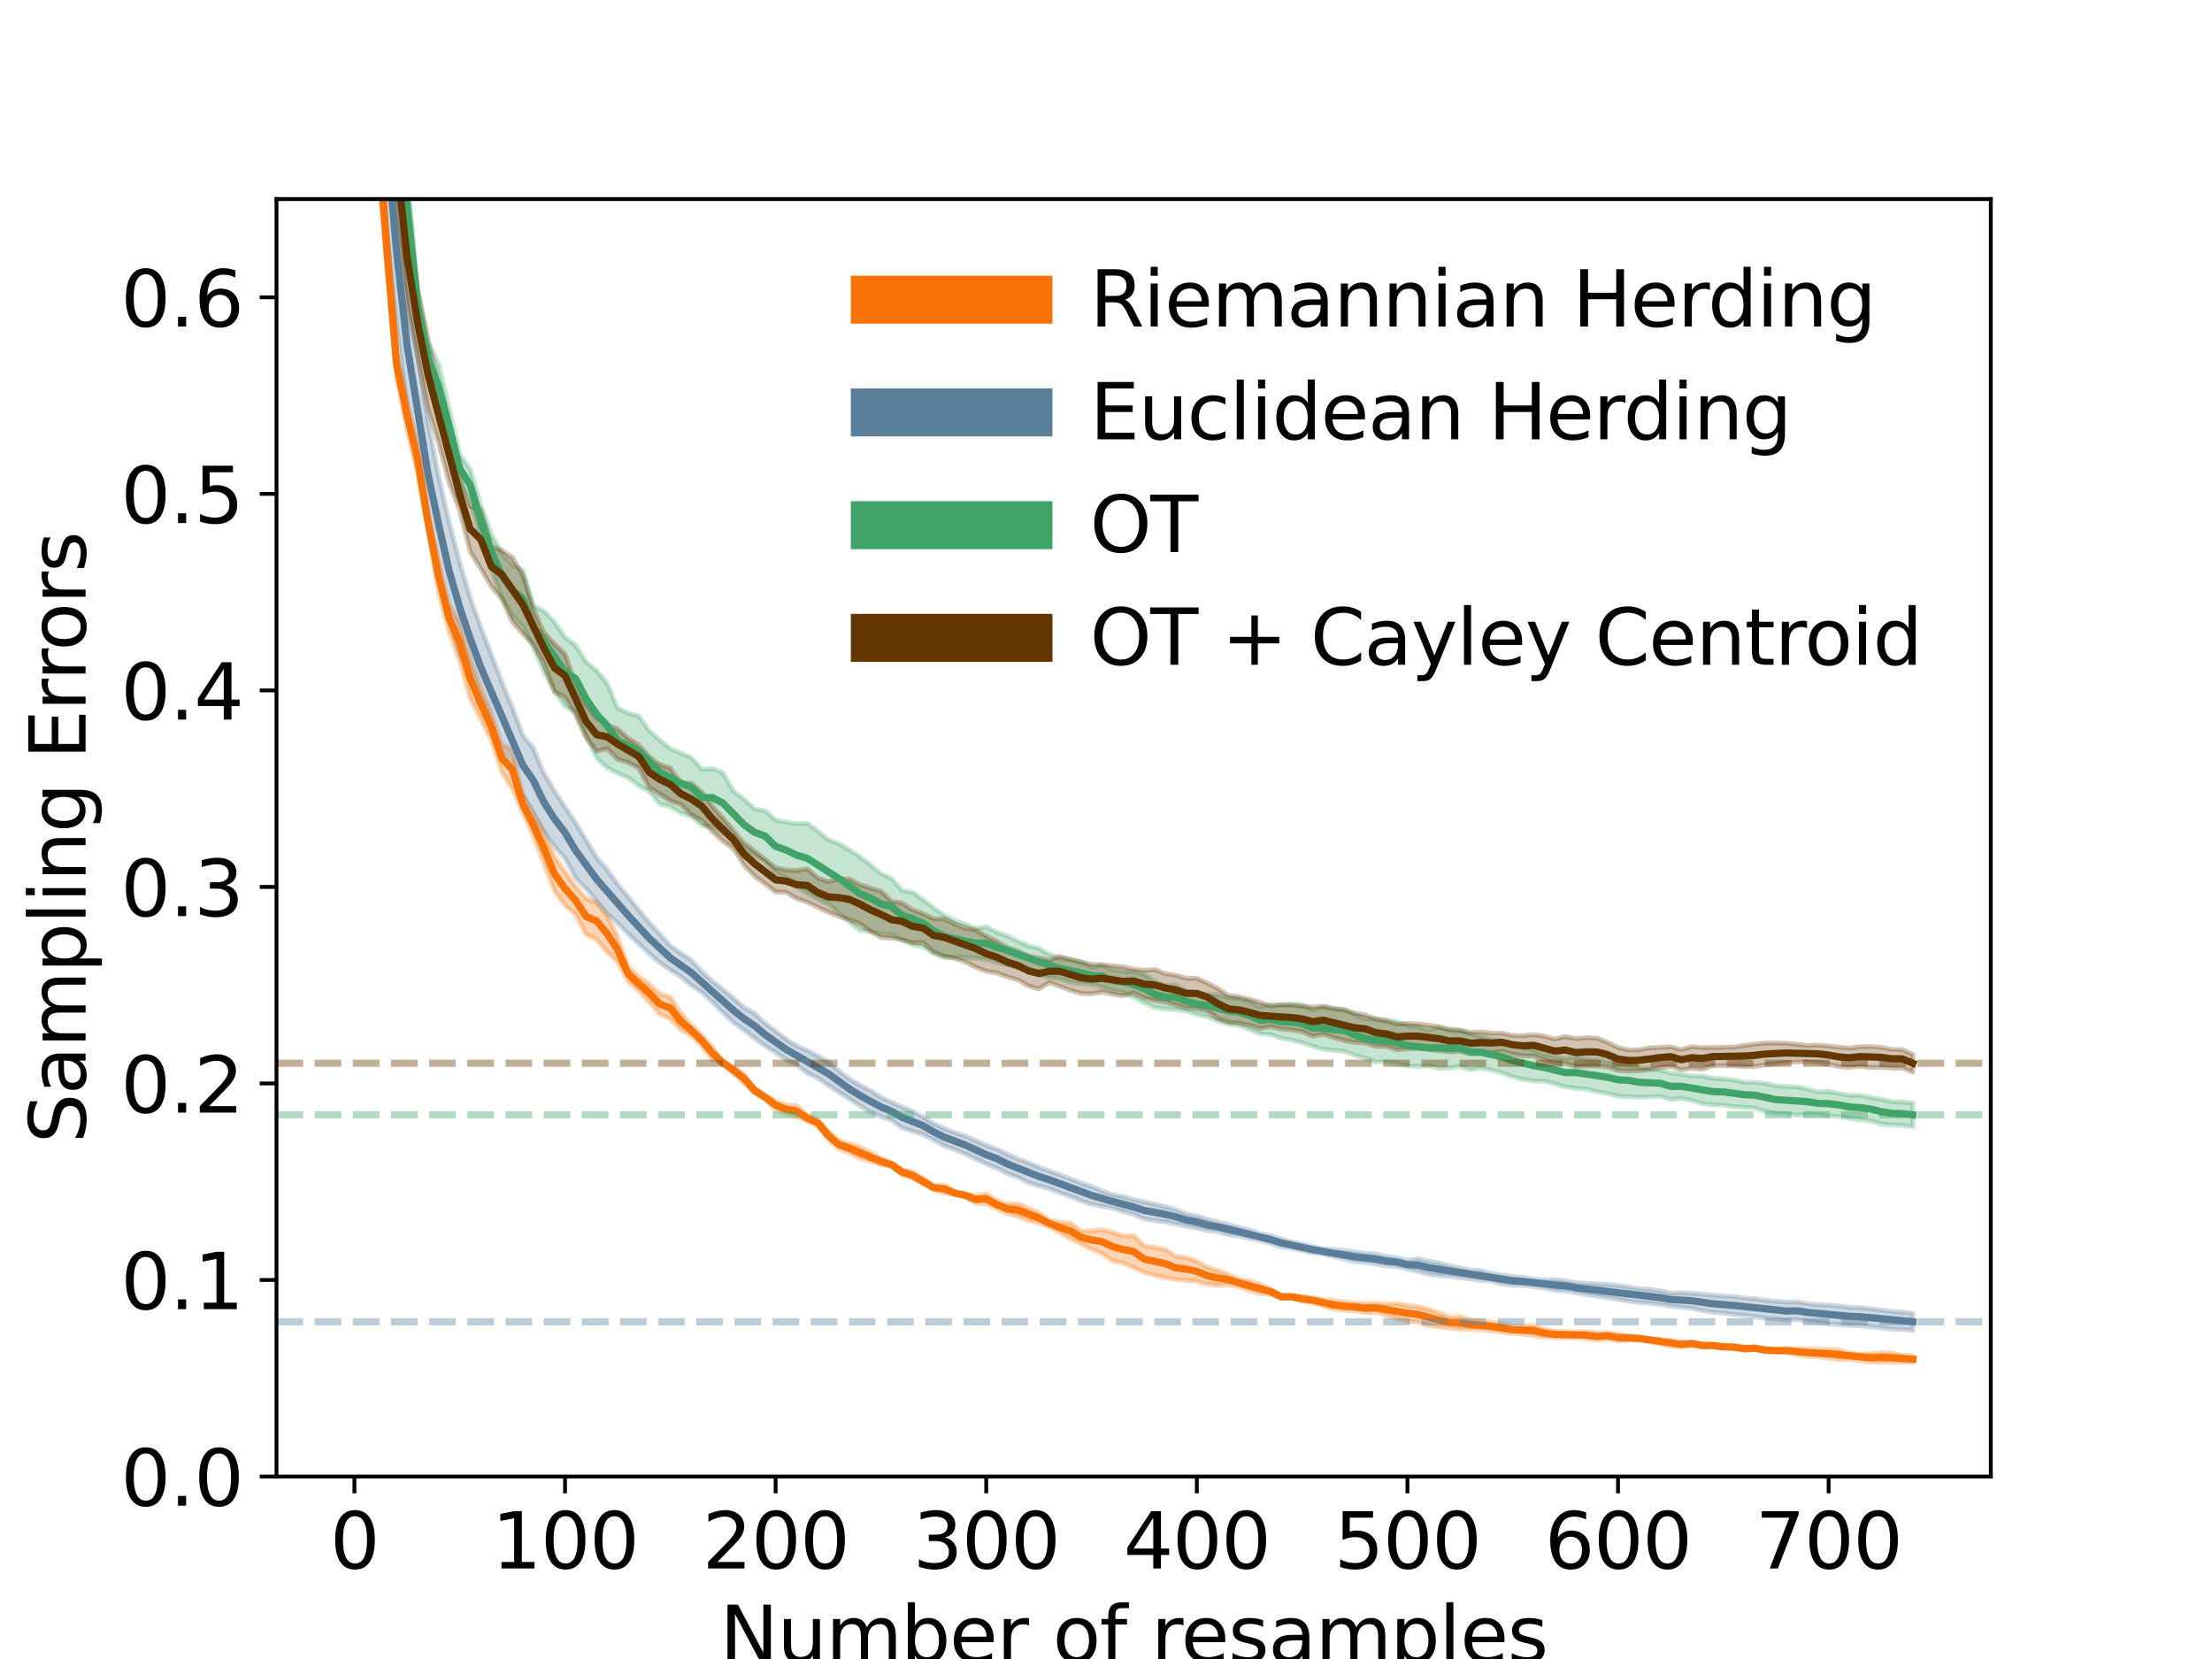 <?xml version="1.0" encoding="utf-8" standalone="no"?>
<!DOCTYPE svg PUBLIC "-//W3C//DTD SVG 1.1//EN"
  "http://www.w3.org/Graphics/SVG/1.1/DTD/svg11.dtd">
<svg height="345.6pt" version="1.1" viewBox="0 0 460.8 345.6" width="460.8pt" xmlns="http://www.w3.org/2000/svg" xmlns:xlink="http://www.w3.org/1999/xlink">
 <defs>
  <style type="text/css">*{stroke-linecap:butt;stroke-linejoin:round;}</style>
 </defs>
 <g id="figure_1">
  <g id="patch_1">
   <path d="M 0 345.6 
L 460.8 345.6 
L 460.8 0 
L 0 0 
z
" style="fill:#ffffff;"/>
  </g>
  <g id="axes_1">
   <g id="patch_2">
    <path d="M 57.6 307.584 
L 414.72 307.584 
L 414.72 41.472 
L 57.6 41.472 
z
" style="fill:#ffffff;"/>
   </g>
   <g id="PolyCollection_1">
    <path clip-path="url(#pd34a14af8c)" d="M 73.833 -133.682 
L 73.833 -116.132 
L 76.026 -34.185 
L 78.22 27.127 
L 80.414 54.076 
L 82.607 78.597 
L 84.801 89.456 
L 86.994 98.774 
L 89.188 110.597 
L 91.382 123.432 
L 93.575 131.698 
L 95.769 137.767 
L 97.962 145.574 
L 100.156 149.735 
L 102.35 154.232 
L 104.543 160.906 
L 106.737 164.354 
L 108.931 169.365 
L 111.124 174.219 
L 113.318 179.901 
L 115.511 185.641 
L 117.705 188.642 
L 119.899 190.476 
L 122.092 194.688 
L 124.286 195.729 
L 126.479 198.331 
L 128.673 200.483 
L 130.867 204.461 
L 133.06 206.495 
L 135.254 208.755 
L 137.447 211.287 
L 139.641 212.272 
L 141.835 214.52 
L 144.028 215.82 
L 146.222 217.933 
L 148.416 220.684 
L 150.609 221.625 
L 152.803 223.676 
L 154.996 225.608 
L 157.19 227.724 
L 159.384 228.944 
L 161.577 231.104 
L 163.771 232.03 
L 165.964 232.637 
L 168.158 233.569 
L 170.352 234.545 
L 172.545 237.425 
L 174.739 239.271 
L 176.932 240.209 
L 179.126 241.348 
L 181.32 241.945 
L 183.513 242.672 
L 185.707 242.925 
L 187.901 244.748 
L 190.094 245.464 
L 192.288 246.69 
L 194.481 247.807 
L 196.675 248.541 
L 198.869 248.797 
L 201.062 249.343 
L 203.256 250.694 
L 205.449 250.756 
L 207.643 251.846 
L 209.837 252.811 
L 212.03 253.397 
L 214.224 254.209 
L 216.417 254.763 
L 218.611 255.541 
L 220.805 256.825 
L 222.998 258.071 
L 225.192 259.107 
L 227.386 260.228 
L 229.579 261.152 
L 231.773 262.701 
L 233.966 263.122 
L 236.16 264.018 
L 238.354 265.079 
L 240.547 265.664 
L 242.741 266.184 
L 244.934 266.523 
L 247.128 266.742 
L 249.322 266.935 
L 251.515 267.528 
L 253.709 267.775 
L 255.903 267.628 
L 258.096 268.074 
L 260.29 268.891 
L 262.483 269.498 
L 264.677 269.561 
L 266.871 270.405 
L 269.064 270.463 
L 271.258 271.074 
L 273.451 271.375 
L 275.645 272.028 
L 277.839 272.759 
L 280.032 272.961 
L 282.226 273.061 
L 284.419 273.427 
L 286.613 273.393 
L 288.807 273.971 
L 291 274.691 
L 293.194 275.224 
L 295.388 275.438 
L 297.581 276.114 
L 299.775 276.435 
L 301.968 276.628 
L 304.162 276.897 
L 306.356 276.92 
L 308.549 276.988 
L 310.743 277.225 
L 312.936 277.499 
L 315.13 277.794 
L 317.324 277.944 
L 319.517 278.227 
L 321.711 278.598 
L 323.904 278.612 
L 326.098 278.708 
L 328.292 278.654 
L 330.485 278.887 
L 332.679 279.157 
L 334.873 278.979 
L 337.066 279.336 
L 339.26 279.18 
L 341.453 279.111 
L 343.647 279.484 
L 345.841 279.982 
L 348.034 280.42 
L 350.228 280.592 
L 352.421 280.26 
L 354.615 280.592 
L 356.809 280.553 
L 359.002 280.792 
L 361.196 280.918 
L 363.389 281.319 
L 365.583 281.155 
L 367.777 281.511 
L 369.97 281.581 
L 372.164 281.746 
L 374.358 282.244 
L 376.551 282.558 
L 378.745 282.66 
L 380.938 282.916 
L 383.132 283.261 
L 385.326 283.189 
L 387.519 283.484 
L 389.713 283.722 
L 391.906 283.805 
L 394.1 283.843 
L 396.294 283.751 
L 398.487 283.858 
L 398.487 282.439 
L 398.487 282.439 
L 396.294 282.327 
L 394.1 281.834 
L 391.906 281.76 
L 389.713 281.966 
L 387.519 282.107 
L 385.326 281.891 
L 383.132 281.196 
L 380.938 281.082 
L 378.745 281.083 
L 376.551 280.985 
L 374.358 280.942 
L 372.164 280.95 
L 369.97 281.15 
L 367.777 281.002 
L 365.583 280.551 
L 363.389 280.593 
L 361.196 280.344 
L 359.002 280.338 
L 356.809 280.063 
L 354.615 279.963 
L 352.421 279.541 
L 350.228 279.561 
L 348.034 279.2 
L 345.841 279.054 
L 343.647 278.792 
L 341.453 278.526 
L 339.26 278.176 
L 337.066 277.954 
L 334.873 277.575 
L 332.679 277.684 
L 330.485 277.378 
L 328.292 277.491 
L 326.098 277.34 
L 323.904 277.323 
L 321.711 276.862 
L 319.517 276.128 
L 317.324 276.222 
L 315.13 276.216 
L 312.936 275.747 
L 310.743 275.387 
L 308.549 275.192 
L 306.356 274.983 
L 304.162 274.292 
L 301.968 274.347 
L 299.775 273.516 
L 297.581 272.747 
L 295.388 272.203 
L 293.194 271.93 
L 291 271.554 
L 288.807 271.651 
L 286.613 271.47 
L 284.419 271.563 
L 282.226 271.412 
L 280.032 271.241 
L 277.839 270.94 
L 275.645 270.705 
L 273.451 270.342 
L 271.258 270.039 
L 269.064 269.817 
L 266.871 269.894 
L 264.677 268.547 
L 262.483 267.532 
L 260.29 266.871 
L 258.096 266.492 
L 255.903 265.512 
L 253.709 264.688 
L 251.515 263.975 
L 249.322 262.766 
L 247.128 262.011 
L 244.934 261.711 
L 242.741 260.28 
L 240.547 259.844 
L 238.354 259.53 
L 236.16 257.426 
L 233.966 257.463 
L 231.773 256.722 
L 229.579 256.171 
L 227.386 256.428 
L 225.192 256.413 
L 222.998 254.767 
L 220.805 254.628 
L 218.611 254.195 
L 216.417 252.675 
L 214.224 251.685 
L 212.03 250.74 
L 209.837 250.821 
L 207.643 250.076 
L 205.449 248.683 
L 203.256 249.024 
L 201.062 248.689 
L 198.869 248.243 
L 196.675 246.798 
L 194.481 246.977 
L 192.288 245.422 
L 190.094 244.198 
L 187.901 243.608 
L 185.707 242.298 
L 183.513 241.251 
L 181.32 240 
L 179.126 238.891 
L 176.932 238.202 
L 174.739 237.604 
L 172.545 235.627 
L 170.352 233.266 
L 168.158 232.286 
L 165.964 230.317 
L 163.771 230.186 
L 161.577 229.326 
L 159.384 228.196 
L 157.19 226.656 
L 154.996 223.745 
L 152.803 222.181 
L 150.609 221.206 
L 148.416 218.11 
L 146.222 215.656 
L 144.028 213.489 
L 141.835 211.053 
L 139.641 207.717 
L 137.447 207.084 
L 135.254 204.994 
L 133.06 203.408 
L 130.867 201.379 
L 128.673 195.261 
L 126.479 190.703 
L 124.286 187.979 
L 122.092 187.168 
L 119.899 184.643 
L 117.705 181.615 
L 115.511 178.454 
L 113.318 173.559 
L 111.124 169.534 
L 108.931 165.679 
L 106.737 156.253 
L 104.543 155.079 
L 102.35 148.437 
L 100.156 143.318 
L 97.962 137.175 
L 95.769 129.741 
L 93.575 125.97 
L 91.382 116.969 
L 89.188 107.086 
L 86.994 92.551 
L 84.801 83.56 
L 82.607 73.021 
L 80.414 45.194 
L 78.22 16.301 
L 76.026 -56.662 
L 73.833 -133.682 
z
" style="fill:#f97306;fill-opacity:0.3;stroke:#f97306;stroke-opacity:0.3;"/>
   </g>
   <g id="PolyCollection_2">
    <path clip-path="url(#pd34a14af8c)" d="M 73.833 -254.922 
L 73.833 -152.855 
L 76.026 -42.691 
L 78.22 14.194 
L 80.414 46.15 
L 82.607 67.822 
L 84.801 84.542 
L 86.994 97.345 
L 89.188 109.804 
L 91.382 119.269 
L 93.575 129.131 
L 95.769 135.883 
L 97.962 141.607 
L 100.156 147.323 
L 102.35 152.016 
L 104.543 157.032 
L 106.737 161.135 
L 108.931 165.68 
L 111.124 169.331 
L 113.318 173.185 
L 115.511 176.334 
L 117.705 178.755 
L 119.899 182.888 
L 122.092 185.127 
L 124.286 187.672 
L 126.479 190.268 
L 128.673 192.348 
L 130.867 194.543 
L 133.06 196.609 
L 135.254 198.678 
L 137.447 200.565 
L 139.641 202.087 
L 141.835 203.459 
L 144.028 205.305 
L 146.222 206.707 
L 148.416 208.801 
L 150.609 210.935 
L 152.803 213.005 
L 154.996 214.562 
L 157.19 216.294 
L 159.384 217.904 
L 161.577 219.259 
L 163.771 220.764 
L 165.964 221.825 
L 168.158 223.54 
L 170.352 224.587 
L 172.545 226.099 
L 174.739 227.501 
L 176.932 228.907 
L 179.126 230.326 
L 181.32 231.687 
L 183.513 232.58 
L 185.707 233.364 
L 187.901 234.951 
L 190.094 235.664 
L 192.288 236.301 
L 194.481 237.507 
L 196.675 238.696 
L 198.869 239.454 
L 201.062 240.393 
L 203.256 241.436 
L 205.449 242.497 
L 207.643 243.328 
L 209.837 244.501 
L 212.03 245.25 
L 214.224 246.379 
L 216.417 247.026 
L 218.611 247.634 
L 220.805 248.475 
L 222.998 249.238 
L 225.192 250.14 
L 227.386 250.892 
L 229.579 251.302 
L 231.773 251.667 
L 233.966 252.363 
L 236.16 252.995 
L 238.354 253.923 
L 240.547 254.282 
L 242.741 254.537 
L 244.934 254.999 
L 247.128 255.439 
L 249.322 255.82 
L 251.515 256.364 
L 253.709 256.575 
L 255.903 257.225 
L 258.096 257.493 
L 260.29 258.024 
L 262.483 258.396 
L 264.677 259.057 
L 266.871 259.727 
L 269.064 260.05 
L 271.258 260.518 
L 273.451 260.977 
L 275.645 261.221 
L 277.839 261.8 
L 280.032 262.3 
L 282.226 262.855 
L 284.419 262.96 
L 286.613 263.338 
L 288.807 263.692 
L 291 263.832 
L 293.194 264.377 
L 295.388 264.854 
L 297.581 265.462 
L 299.775 265.712 
L 301.968 265.868 
L 304.162 266.159 
L 306.356 266.432 
L 308.549 266.73 
L 310.743 266.877 
L 312.936 267.504 
L 315.13 267.741 
L 317.324 267.809 
L 319.517 268.03 
L 321.711 268.354 
L 323.904 268.815 
L 326.098 268.911 
L 328.292 269.318 
L 330.485 269.695 
L 332.679 269.998 
L 334.873 270.348 
L 337.066 270.662 
L 339.26 271.053 
L 341.453 271.346 
L 343.647 271.471 
L 345.841 271.735 
L 348.034 272.065 
L 350.228 272.344 
L 352.421 272.542 
L 354.615 272.998 
L 356.809 273.392 
L 359.002 273.517 
L 361.196 273.814 
L 363.389 274.007 
L 365.583 274.295 
L 367.777 274.614 
L 369.97 274.777 
L 372.164 274.976 
L 374.358 274.909 
L 376.551 275.228 
L 378.745 275.449 
L 380.938 275.824 
L 383.132 275.912 
L 385.326 276.103 
L 387.519 276.149 
L 389.713 276.366 
L 391.906 276.656 
L 394.1 276.88 
L 396.294 276.951 
L 398.487 277.169 
L 398.487 273.531 
L 398.487 273.531 
L 396.294 273.337 
L 394.1 273.192 
L 391.906 272.915 
L 389.713 272.635 
L 387.519 272.42 
L 385.326 272.351 
L 383.132 272.039 
L 380.938 271.884 
L 378.745 271.796 
L 376.551 271.58 
L 374.358 271.207 
L 372.164 271.26 
L 369.97 271.066 
L 367.777 270.863 
L 365.583 270.576 
L 363.389 270.395 
L 361.196 270.082 
L 359.002 269.963 
L 356.809 269.805 
L 354.615 269.636 
L 352.421 269.408 
L 350.228 269.324 
L 348.034 269.344 
L 345.841 268.9 
L 343.647 268.599 
L 341.453 268.466 
L 339.26 268.09 
L 337.066 267.791 
L 334.873 267.561 
L 332.679 267.463 
L 330.485 267.344 
L 328.292 267.204 
L 326.098 266.788 
L 323.904 266.577 
L 321.711 266.603 
L 319.517 266.421 
L 317.324 266.121 
L 315.13 265.911 
L 312.936 265.59 
L 310.743 265.298 
L 308.549 264.688 
L 306.356 264.575 
L 304.162 264.093 
L 301.968 263.676 
L 299.775 263.116 
L 297.581 262.677 
L 295.388 262.24 
L 293.194 262.538 
L 291 262.001 
L 288.807 261.728 
L 286.613 261.229 
L 284.419 261.085 
L 282.226 260.781 
L 280.032 260.484 
L 277.839 260.304 
L 275.645 260.17 
L 273.451 259.685 
L 271.258 259.145 
L 269.064 258.727 
L 266.871 258.078 
L 264.677 257.379 
L 262.483 256.991 
L 260.29 256.218 
L 258.096 255.714 
L 255.903 255.057 
L 253.709 254.588 
L 251.515 253.992 
L 249.322 253.31 
L 247.128 252.883 
L 244.934 251.98 
L 242.741 251.407 
L 240.547 250.817 
L 238.354 250.375 
L 236.16 249.897 
L 233.966 249.278 
L 231.773 248.892 
L 229.579 248.079 
L 227.386 247.157 
L 225.192 246.414 
L 222.998 245.601 
L 220.805 244.697 
L 218.611 243.918 
L 216.417 243.142 
L 214.224 242.232 
L 212.03 241.411 
L 209.837 240.432 
L 207.643 239.391 
L 205.449 238.602 
L 203.256 237.639 
L 201.062 236.643 
L 198.869 235.92 
L 196.675 235.075 
L 194.481 234.068 
L 192.288 232.691 
L 190.094 231.521 
L 187.901 230.578 
L 185.707 229.601 
L 183.513 228.62 
L 181.32 227.151 
L 179.126 226.074 
L 176.932 224.76 
L 174.739 223.101 
L 172.545 221.229 
L 170.352 219.991 
L 168.158 218.831 
L 165.964 217.874 
L 163.771 216.475 
L 161.577 214.793 
L 159.384 213.152 
L 157.19 211.088 
L 154.996 209.901 
L 152.803 207.953 
L 150.609 206.137 
L 148.416 204.388 
L 146.222 202.417 
L 144.028 199.976 
L 141.835 198.613 
L 139.641 197.019 
L 137.447 194.589 
L 135.254 192.229 
L 133.06 189.584 
L 130.867 186.863 
L 128.673 184.217 
L 126.479 181.175 
L 124.286 178.638 
L 122.092 175.014 
L 119.899 171.396 
L 117.705 168.132 
L 115.511 164.812 
L 113.318 161.139 
L 111.124 155.885 
L 108.931 153.2 
L 106.737 147.445 
L 104.543 142.062 
L 102.35 136.365 
L 100.156 130.684 
L 97.962 124.487 
L 95.769 117.189 
L 93.575 108.835 
L 91.382 99.287 
L 89.188 88.037 
L 86.994 73.925 
L 84.801 59.353 
L 82.607 37.007 
L 80.414 8.299 
L 78.22 -35.785 
L 76.026 -103.205 
L 73.833 -254.922 
z
" style="fill:#5a7d9a;fill-opacity:0.3;stroke:#5a7d9a;stroke-opacity:0.3;"/>
   </g>
   <g id="PolyCollection_3">
    <path clip-path="url(#pd34a14af8c)" d="M 73.833 -156.701 
L 73.833 -135.883 
L 76.026 -54.669 
L 78.22 -15.855 
L 80.414 13.752 
L 82.607 35.016 
L 84.801 49.631 
L 86.994 66.861 
L 89.188 78.397 
L 91.382 85.347 
L 93.575 92.626 
L 95.769 100.551 
L 97.962 104.405 
L 100.156 111.677 
L 102.35 118.566 
L 104.543 124.581 
L 106.737 128.264 
L 108.931 130.624 
L 111.124 134.899 
L 113.318 139.95 
L 115.511 143.955 
L 117.705 147.196 
L 119.899 148.267 
L 122.092 153.267 
L 124.286 157.883 
L 126.479 159.924 
L 128.673 161.09 
L 130.867 162.019 
L 133.06 163.657 
L 135.254 164.853 
L 137.447 167.513 
L 139.641 168.007 
L 141.835 169.378 
L 144.028 170.059 
L 146.222 172.01 
L 148.416 172.221 
L 150.609 173.587 
L 152.803 174.433 
L 154.996 177.09 
L 157.19 178.236 
L 159.384 179.453 
L 161.577 181.796 
L 163.771 182.9 
L 165.964 184.764 
L 168.158 186.058 
L 170.352 187.333 
L 172.545 188.293 
L 174.739 190.186 
L 176.932 192.008 
L 179.126 193.852 
L 181.32 194 
L 183.513 194.556 
L 185.707 194.734 
L 187.901 195.814 
L 190.094 196.85 
L 192.288 197.219 
L 194.481 198.609 
L 196.675 199.47 
L 198.869 199.385 
L 201.062 199.459 
L 203.256 199.6 
L 205.449 199.85 
L 207.643 200.526 
L 209.837 200.966 
L 212.03 201.626 
L 214.224 202.183 
L 216.417 203.114 
L 218.611 203.605 
L 220.805 203.937 
L 222.998 204.56 
L 225.192 204.837 
L 227.386 205.009 
L 229.579 205.594 
L 231.773 206.413 
L 233.966 206.705 
L 236.16 207.757 
L 238.354 208.868 
L 240.547 209.872 
L 242.741 210.159 
L 244.934 210.282 
L 247.128 210.671 
L 249.322 211.339 
L 251.515 211.815 
L 253.709 212.728 
L 255.903 213.32 
L 258.096 213.638 
L 260.29 214.465 
L 262.483 215.337 
L 264.677 215.518 
L 266.871 216.288 
L 269.064 216.677 
L 271.258 217.181 
L 273.451 217.943 
L 275.645 218.55 
L 277.839 218.781 
L 280.032 219.008 
L 282.226 219.792 
L 284.419 220.443 
L 286.613 221.239 
L 288.807 221.147 
L 291 221.536 
L 293.194 222.033 
L 295.388 222.152 
L 297.581 222.019 
L 299.775 222.551 
L 301.968 222.472 
L 304.162 222.178 
L 306.356 222.883 
L 308.549 222.499 
L 310.743 222.921 
L 312.936 223.5 
L 315.13 224.283 
L 317.324 224.857 
L 319.517 225.213 
L 321.711 225.234 
L 323.904 225.768 
L 326.098 226.407 
L 328.292 226.742 
L 330.485 226.879 
L 332.679 227.419 
L 334.873 227.772 
L 337.066 228.375 
L 339.26 228.439 
L 341.453 228.563 
L 343.647 228.477 
L 345.841 228.391 
L 348.034 229.044 
L 350.228 228.794 
L 352.421 229.21 
L 354.615 229.889 
L 356.809 230.138 
L 359.002 230.189 
L 361.196 230.54 
L 363.389 230.658 
L 365.583 230.84 
L 367.777 231.573 
L 369.97 231.927 
L 372.164 232.024 
L 374.358 232.314 
L 376.551 232.129 
L 378.745 232.245 
L 380.938 232.462 
L 383.132 232.573 
L 385.326 233.009 
L 387.519 233.267 
L 389.713 233.463 
L 391.906 234.176 
L 394.1 234.337 
L 396.294 234.44 
L 398.487 234.668 
L 398.487 229.803 
L 398.487 229.803 
L 396.294 229.558 
L 394.1 229.513 
L 391.906 228.998 
L 389.713 228.609 
L 387.519 228.21 
L 385.326 228.192 
L 383.132 227.8 
L 380.938 227.364 
L 378.745 227.484 
L 376.551 226.867 
L 374.358 226.453 
L 372.164 226.327 
L 369.97 226.207 
L 367.777 225.688 
L 365.583 225.47 
L 363.389 225.44 
L 361.196 224.997 
L 359.002 224.741 
L 356.809 224.654 
L 354.615 224.146 
L 352.421 224.186 
L 350.228 223.795 
L 348.034 223.562 
L 345.841 222.925 
L 343.647 222.676 
L 341.453 222.377 
L 339.26 221.678 
L 337.066 221.494 
L 334.873 221.08 
L 332.679 220.728 
L 330.485 220.529 
L 328.292 220.133 
L 326.098 220.507 
L 323.904 220.105 
L 321.711 219.529 
L 319.517 218.824 
L 317.324 218.09 
L 315.13 217.589 
L 312.936 216.849 
L 310.743 216.582 
L 308.549 215.95 
L 306.356 215.388 
L 304.162 214.567 
L 301.968 214.376 
L 299.775 214.03 
L 297.581 214.563 
L 295.388 213.903 
L 293.194 213.632 
L 291 212.808 
L 288.807 212.443 
L 286.613 212.166 
L 284.419 212.268 
L 282.226 211.342 
L 280.032 210.252 
L 277.839 210.24 
L 275.645 209.848 
L 273.451 210.397 
L 271.258 209.294 
L 269.064 209.15 
L 266.871 209.435 
L 264.677 209.204 
L 262.483 209.733 
L 260.29 208.597 
L 258.096 208.028 
L 255.903 207.839 
L 253.709 207.253 
L 251.515 207.127 
L 249.322 206.982 
L 247.128 206.51 
L 244.934 205.179 
L 242.741 205.289 
L 240.547 204.414 
L 238.354 202.973 
L 236.16 202.414 
L 233.966 202.4 
L 231.773 202.055 
L 229.579 201.089 
L 227.386 201.514 
L 225.192 200.414 
L 222.998 199.934 
L 220.805 199.673 
L 218.611 198.789 
L 216.417 197.577 
L 214.224 197.016 
L 212.03 196.042 
L 209.837 194.974 
L 207.643 194.191 
L 205.449 193.1 
L 203.256 193.483 
L 201.062 192.482 
L 198.869 191.761 
L 196.675 190.657 
L 194.481 189.132 
L 192.288 187.418 
L 190.094 185.875 
L 187.901 185.493 
L 185.707 182.989 
L 183.513 181.989 
L 181.32 180.195 
L 179.126 178.47 
L 176.932 177.045 
L 174.739 175.769 
L 172.545 174.905 
L 170.352 173.135 
L 168.158 171.505 
L 165.964 171.564 
L 163.771 171.262 
L 161.577 170.837 
L 159.384 168.885 
L 157.19 168.526 
L 154.996 166.503 
L 152.803 164.834 
L 150.609 161.044 
L 148.416 160.133 
L 146.222 160.268 
L 144.028 157.826 
L 141.835 156.904 
L 139.641 155.95 
L 137.447 154.212 
L 135.254 152.243 
L 133.06 149.162 
L 130.867 148.583 
L 128.673 147.51 
L 126.479 142.404 
L 124.286 139.683 
L 122.092 137.904 
L 119.899 134.44 
L 117.705 132.777 
L 115.511 129.626 
L 113.318 127.286 
L 111.124 126.221 
L 108.931 118.839 
L 106.737 117.662 
L 104.543 115.264 
L 102.35 111.206 
L 100.156 105.271 
L 97.962 97.762 
L 95.769 94.673 
L 93.575 85.105 
L 91.382 75.871 
L 89.188 71.068 
L 86.994 60.493 
L 84.801 34.969 
L 82.607 19.785 
L 80.414 1.581 
L 78.22 -26.743 
L 76.026 -83.348 
L 73.833 -156.701 
z
" style="fill:#40a368;fill-opacity:0.3;stroke:#40a368;stroke-opacity:0.3;"/>
   </g>
   <g id="PolyCollection_4">
    <path clip-path="url(#pd34a14af8c)" d="M 73.833 -168.284 
L 73.833 -141.046 
L 76.026 -45.407 
L 78.22 -8.27 
L 80.414 23.434 
L 82.607 45.444 
L 84.801 63.682 
L 86.994 74.252 
L 89.188 85.207 
L 91.382 92.327 
L 93.575 100.556 
L 95.769 106.319 
L 97.962 114.947 
L 100.156 118.492 
L 102.35 122.161 
L 104.543 124.72 
L 106.737 129.567 
L 108.931 132.018 
L 111.124 134.253 
L 113.318 138.289 
L 115.511 144.109 
L 117.705 145.272 
L 119.899 148.891 
L 122.092 153.656 
L 124.286 156.507 
L 126.479 155.946 
L 128.673 158.187 
L 130.867 158.825 
L 133.06 159.985 
L 135.254 164.075 
L 137.447 165.437 
L 139.641 166.826 
L 141.835 167.583 
L 144.028 169.706 
L 146.222 170.964 
L 148.416 173.238 
L 150.609 175.214 
L 152.803 176.82 
L 154.996 180.211 
L 157.19 182.515 
L 159.384 184.131 
L 161.577 185.814 
L 163.771 185.871 
L 165.964 187.222 
L 168.158 187.906 
L 170.352 188.972 
L 172.545 190.013 
L 174.739 190.891 
L 176.932 191.611 
L 179.126 192.408 
L 181.32 194.028 
L 183.513 195.295 
L 185.707 195.424 
L 187.901 195.741 
L 190.094 196.403 
L 192.288 196.348 
L 194.481 198.332 
L 196.675 199.159 
L 198.869 199.655 
L 201.062 200.354 
L 203.256 201.482 
L 205.449 202.317 
L 207.643 202.67 
L 209.837 203.503 
L 212.03 204.107 
L 214.224 205.35 
L 216.417 206.014 
L 218.611 204.671 
L 220.805 205.465 
L 222.998 206.314 
L 225.192 206.948 
L 227.386 207.021 
L 229.579 206.638 
L 231.773 207.122 
L 233.966 207.455 
L 236.16 206.814 
L 238.354 207.888 
L 240.547 208.412 
L 242.741 208.752 
L 244.934 209.329 
L 247.128 210.023 
L 249.322 210.119 
L 251.515 210.631 
L 253.709 212.188 
L 255.903 212.954 
L 258.096 213.1 
L 260.29 213.598 
L 262.483 214.243 
L 264.677 213.862 
L 266.871 214.399 
L 269.064 214.523 
L 271.258 214.915 
L 273.451 215.863 
L 275.645 215.463 
L 277.839 216.142 
L 280.032 216.769 
L 282.226 217.139 
L 284.419 217.252 
L 286.613 217.963 
L 288.807 218.018 
L 291 218.676 
L 293.194 218.523 
L 295.388 218.372 
L 297.581 218.622 
L 299.775 218.863 
L 301.968 219.137 
L 304.162 218.986 
L 306.356 219.562 
L 308.549 219.383 
L 310.743 219.306 
L 312.936 219.005 
L 315.13 219.575 
L 317.324 219.961 
L 319.517 219.97 
L 321.711 220.775 
L 323.904 221.419 
L 326.098 221.538 
L 328.292 222.148 
L 330.485 222.052 
L 332.679 222.042 
L 334.873 222.234 
L 337.066 223.004 
L 339.26 223.106 
L 341.453 223.065 
L 343.647 222.834 
L 345.841 222.403 
L 348.034 222.166 
L 350.228 222.869 
L 352.421 222.57 
L 354.615 222.776 
L 356.809 222.013 
L 359.002 221.988 
L 361.196 222.047 
L 363.389 222.199 
L 365.583 222.158 
L 367.777 221.838 
L 369.97 221.591 
L 372.164 221.369 
L 374.358 221.209 
L 376.551 221.232 
L 378.745 221.339 
L 380.938 221.678 
L 383.132 222.214 
L 385.326 222.336 
L 387.519 222.12 
L 389.713 222.391 
L 391.906 222.333 
L 394.1 222.515 
L 396.294 222.487 
L 398.487 223.347 
L 398.487 219.637 
L 398.487 219.637 
L 396.294 218.668 
L 394.1 218.608 
L 391.906 218.18 
L 389.713 218.022 
L 387.519 218.073 
L 385.326 218.343 
L 383.132 218.157 
L 380.938 217.896 
L 378.745 217.724 
L 376.551 217.811 
L 374.358 217.567 
L 372.164 217.347 
L 369.97 217.286 
L 367.777 217.308 
L 365.583 217.528 
L 363.389 217.782 
L 361.196 218.131 
L 359.002 218.176 
L 356.809 218.2 
L 354.615 218.231 
L 352.421 218.068 
L 350.228 218.649 
L 348.034 218.069 
L 345.841 218.209 
L 343.647 218.286 
L 341.453 218.701 
L 339.26 218.728 
L 337.066 218.243 
L 334.873 217.137 
L 332.679 216.277 
L 330.485 216.175 
L 328.292 216.387 
L 326.098 215.939 
L 323.904 216.488 
L 321.711 215.874 
L 319.517 215.561 
L 317.324 215.77 
L 315.13 215.713 
L 312.936 215.25 
L 310.743 215.235 
L 308.549 214.97 
L 306.356 215.089 
L 304.162 214.69 
L 301.968 214.588 
L 299.775 213.908 
L 297.581 213.566 
L 295.388 213.319 
L 293.194 213.182 
L 291 213.345 
L 288.807 212.732 
L 286.613 212.324 
L 284.419 211.415 
L 282.226 211.076 
L 280.032 210.403 
L 277.839 210.032 
L 275.645 209.573 
L 273.451 209.809 
L 271.258 209.616 
L 269.064 209.397 
L 266.871 209.279 
L 264.677 209.609 
L 262.483 208.8 
L 260.29 208.181 
L 258.096 207.664 
L 255.903 207.365 
L 253.709 205.958 
L 251.515 204.793 
L 249.322 203.804 
L 247.128 203.826 
L 244.934 203.163 
L 242.741 202.853 
L 240.547 201.961 
L 238.354 202.142 
L 236.16 201.906 
L 233.966 201.416 
L 231.773 201.217 
L 229.579 200.955 
L 227.386 200.9 
L 225.192 200.41 
L 222.998 199.82 
L 220.805 199.225 
L 218.611 199.994 
L 216.417 199.563 
L 214.224 199.142 
L 212.03 198.133 
L 209.837 197.391 
L 207.643 196.114 
L 205.449 195.021 
L 203.256 193.736 
L 201.062 193.383 
L 198.869 192.524 
L 196.675 191.385 
L 194.481 191.405 
L 192.288 190.326 
L 190.094 189.551 
L 187.901 188.12 
L 185.707 187.739 
L 183.513 185.68 
L 181.32 185.005 
L 179.126 184.279 
L 176.932 183.112 
L 174.739 183.092 
L 172.545 183.682 
L 170.352 182.883 
L 168.158 181.01 
L 165.964 181.367 
L 163.771 181.223 
L 161.577 180.756 
L 159.384 179.024 
L 157.19 177.313 
L 154.996 175.645 
L 152.803 173.04 
L 150.609 170.439 
L 148.416 167.978 
L 146.222 164.934 
L 144.028 163.216 
L 141.835 163.137 
L 139.641 159.994 
L 137.447 159.292 
L 135.254 157.698 
L 133.06 155.18 
L 130.867 153.816 
L 128.673 151.844 
L 126.479 151.072 
L 124.286 149.57 
L 122.092 146.948 
L 119.899 142.402 
L 117.705 136.237 
L 115.511 134.163 
L 113.318 131.771 
L 111.124 126.856 
L 108.931 119.891 
L 106.737 116.113 
L 104.543 114.655 
L 102.35 113.844 
L 100.156 106.263 
L 97.962 105.47 
L 95.769 99.736 
L 93.575 88.903 
L 91.382 80.404 
L 89.188 71.138 
L 86.994 60.195 
L 84.801 43.424 
L 82.607 21.244 
L 80.414 6.237 
L 78.22 -23.737 
L 76.026 -70.194 
L 73.833 -168.284 
z
" style="fill:#653700;fill-opacity:0.3;stroke:#653700;stroke-opacity:0.3;"/>
   </g>
   <g id="matplotlib.axis_1">
    <g id="xtick_1">
     <g id="line2d_1">
      <defs>
       <path d="M 0 0 
L 0 3.5 
" id="mcdbb3e8bc4" style="stroke:#000000;stroke-width:0.8;"/>
      </defs>
      <g>
       <use style="stroke:#000000;stroke-width:0.8;" x="73.833" xlink:href="#mcdbb3e8bc4" y="307.584"/>
      </g>
     </g>
     <g id="text_1">
      <!-- 0 -->
      <g transform="translate(68.743 326.741)scale(0.16 -0.16)">
       <defs>
        <path d="M 2034 4250 
Q 1547 4250 1301 3770 
Q 1056 3291 1056 2328 
Q 1056 1369 1301 889 
Q 1547 409 2034 409 
Q 2525 409 2770 889 
Q 3016 1369 3016 2328 
Q 3016 3291 2770 3770 
Q 2525 4250 2034 4250 
z
M 2034 4750 
Q 2819 4750 3233 4129 
Q 3647 3509 3647 2328 
Q 3647 1150 3233 529 
Q 2819 -91 2034 -91 
Q 1250 -91 836 529 
Q 422 1150 422 2328 
Q 422 3509 836 4129 
Q 1250 4750 2034 4750 
z
" id="DejaVuSans-30" transform="scale(0.016)"/>
       </defs>
       <use xlink:href="#DejaVuSans-30"/>
      </g>
     </g>
    </g>
    <g id="xtick_2">
     <g id="line2d_2">
      <g>
       <use style="stroke:#000000;stroke-width:0.8;" x="117.705" xlink:href="#mcdbb3e8bc4" y="307.584"/>
      </g>
     </g>
     <g id="text_2">
      <!-- 100 -->
      <g transform="translate(102.435 326.741)scale(0.16 -0.16)">
       <defs>
        <path d="M 794 531 
L 1825 531 
L 1825 4091 
L 703 3866 
L 703 4441 
L 1819 4666 
L 2450 4666 
L 2450 531 
L 3481 531 
L 3481 0 
L 794 0 
L 794 531 
z
" id="DejaVuSans-31" transform="scale(0.016)"/>
       </defs>
       <use xlink:href="#DejaVuSans-31"/>
       <use x="63.623" xlink:href="#DejaVuSans-30"/>
       <use x="127.246" xlink:href="#DejaVuSans-30"/>
      </g>
     </g>
    </g>
    <g id="xtick_3">
     <g id="line2d_3">
      <g>
       <use style="stroke:#000000;stroke-width:0.8;" x="161.577" xlink:href="#mcdbb3e8bc4" y="307.584"/>
      </g>
     </g>
     <g id="text_3">
      <!-- 200 -->
      <g transform="translate(146.307 326.741)scale(0.16 -0.16)">
       <defs>
        <path d="M 1228 531 
L 3431 531 
L 3431 0 
L 469 0 
L 469 531 
Q 828 903 1448 1529 
Q 2069 2156 2228 2338 
Q 2531 2678 2651 2914 
Q 2772 3150 2772 3378 
Q 2772 3750 2511 3984 
Q 2250 4219 1831 4219 
Q 1534 4219 1204 4116 
Q 875 4013 500 3803 
L 500 4441 
Q 881 4594 1212 4672 
Q 1544 4750 1819 4750 
Q 2544 4750 2975 4387 
Q 3406 4025 3406 3419 
Q 3406 3131 3298 2873 
Q 3191 2616 2906 2266 
Q 2828 2175 2409 1742 
Q 1991 1309 1228 531 
z
" id="DejaVuSans-32" transform="scale(0.016)"/>
       </defs>
       <use xlink:href="#DejaVuSans-32"/>
       <use x="63.623" xlink:href="#DejaVuSans-30"/>
       <use x="127.246" xlink:href="#DejaVuSans-30"/>
      </g>
     </g>
    </g>
    <g id="xtick_4">
     <g id="line2d_4">
      <g>
       <use style="stroke:#000000;stroke-width:0.8;" x="205.449" xlink:href="#mcdbb3e8bc4" y="307.584"/>
      </g>
     </g>
     <g id="text_4">
      <!-- 300 -->
      <g transform="translate(190.179 326.741)scale(0.16 -0.16)">
       <defs>
        <path d="M 2597 2516 
Q 3050 2419 3304 2112 
Q 3559 1806 3559 1356 
Q 3559 666 3084 287 
Q 2609 -91 1734 -91 
Q 1441 -91 1130 -33 
Q 819 25 488 141 
L 488 750 
Q 750 597 1062 519 
Q 1375 441 1716 441 
Q 2309 441 2620 675 
Q 2931 909 2931 1356 
Q 2931 1769 2642 2001 
Q 2353 2234 1838 2234 
L 1294 2234 
L 1294 2753 
L 1863 2753 
Q 2328 2753 2575 2939 
Q 2822 3125 2822 3475 
Q 2822 3834 2567 4026 
Q 2313 4219 1838 4219 
Q 1578 4219 1281 4162 
Q 984 4106 628 3988 
L 628 4550 
Q 988 4650 1302 4700 
Q 1616 4750 1894 4750 
Q 2613 4750 3031 4423 
Q 3450 4097 3450 3541 
Q 3450 3153 3228 2886 
Q 3006 2619 2597 2516 
z
" id="DejaVuSans-33" transform="scale(0.016)"/>
       </defs>
       <use xlink:href="#DejaVuSans-33"/>
       <use x="63.623" xlink:href="#DejaVuSans-30"/>
       <use x="127.246" xlink:href="#DejaVuSans-30"/>
      </g>
     </g>
    </g>
    <g id="xtick_5">
     <g id="line2d_5">
      <g>
       <use style="stroke:#000000;stroke-width:0.8;" x="249.322" xlink:href="#mcdbb3e8bc4" y="307.584"/>
      </g>
     </g>
     <g id="text_5">
      <!-- 400 -->
      <g transform="translate(234.052 326.741)scale(0.16 -0.16)">
       <defs>
        <path d="M 2419 4116 
L 825 1625 
L 2419 1625 
L 2419 4116 
z
M 2253 4666 
L 3047 4666 
L 3047 1625 
L 3713 1625 
L 3713 1100 
L 3047 1100 
L 3047 0 
L 2419 0 
L 2419 1100 
L 313 1100 
L 313 1709 
L 2253 4666 
z
" id="DejaVuSans-34" transform="scale(0.016)"/>
       </defs>
       <use xlink:href="#DejaVuSans-34"/>
       <use x="63.623" xlink:href="#DejaVuSans-30"/>
       <use x="127.246" xlink:href="#DejaVuSans-30"/>
      </g>
     </g>
    </g>
    <g id="xtick_6">
     <g id="line2d_6">
      <g>
       <use style="stroke:#000000;stroke-width:0.8;" x="293.194" xlink:href="#mcdbb3e8bc4" y="307.584"/>
      </g>
     </g>
     <g id="text_6">
      <!-- 500 -->
      <g transform="translate(277.924 326.741)scale(0.16 -0.16)">
       <defs>
        <path d="M 691 4666 
L 3169 4666 
L 3169 4134 
L 1269 4134 
L 1269 2991 
Q 1406 3038 1543 3061 
Q 1681 3084 1819 3084 
Q 2600 3084 3056 2656 
Q 3513 2228 3513 1497 
Q 3513 744 3044 326 
Q 2575 -91 1722 -91 
Q 1428 -91 1123 -41 
Q 819 9 494 109 
L 494 744 
Q 775 591 1075 516 
Q 1375 441 1709 441 
Q 2250 441 2565 725 
Q 2881 1009 2881 1497 
Q 2881 1984 2565 2268 
Q 2250 2553 1709 2553 
Q 1456 2553 1204 2497 
Q 953 2441 691 2322 
L 691 4666 
z
" id="DejaVuSans-35" transform="scale(0.016)"/>
       </defs>
       <use xlink:href="#DejaVuSans-35"/>
       <use x="63.623" xlink:href="#DejaVuSans-30"/>
       <use x="127.246" xlink:href="#DejaVuSans-30"/>
      </g>
     </g>
    </g>
    <g id="xtick_7">
     <g id="line2d_7">
      <g>
       <use style="stroke:#000000;stroke-width:0.8;" x="337.066" xlink:href="#mcdbb3e8bc4" y="307.584"/>
      </g>
     </g>
     <g id="text_7">
      <!-- 600 -->
      <g transform="translate(321.796 326.741)scale(0.16 -0.16)">
       <defs>
        <path d="M 2113 2584 
Q 1688 2584 1439 2293 
Q 1191 2003 1191 1497 
Q 1191 994 1439 701 
Q 1688 409 2113 409 
Q 2538 409 2786 701 
Q 3034 994 3034 1497 
Q 3034 2003 2786 2293 
Q 2538 2584 2113 2584 
z
M 3366 4563 
L 3366 3988 
Q 3128 4100 2886 4159 
Q 2644 4219 2406 4219 
Q 1781 4219 1451 3797 
Q 1122 3375 1075 2522 
Q 1259 2794 1537 2939 
Q 1816 3084 2150 3084 
Q 2853 3084 3261 2657 
Q 3669 2231 3669 1497 
Q 3669 778 3244 343 
Q 2819 -91 2113 -91 
Q 1303 -91 875 529 
Q 447 1150 447 2328 
Q 447 3434 972 4092 
Q 1497 4750 2381 4750 
Q 2619 4750 2861 4703 
Q 3103 4656 3366 4563 
z
" id="DejaVuSans-36" transform="scale(0.016)"/>
       </defs>
       <use xlink:href="#DejaVuSans-36"/>
       <use x="63.623" xlink:href="#DejaVuSans-30"/>
       <use x="127.246" xlink:href="#DejaVuSans-30"/>
      </g>
     </g>
    </g>
    <g id="xtick_8">
     <g id="line2d_8">
      <g>
       <use style="stroke:#000000;stroke-width:0.8;" x="380.938" xlink:href="#mcdbb3e8bc4" y="307.584"/>
      </g>
     </g>
     <g id="text_8">
      <!-- 700 -->
      <g transform="translate(365.668 326.741)scale(0.16 -0.16)">
       <defs>
        <path d="M 525 4666 
L 3525 4666 
L 3525 4397 
L 1831 0 
L 1172 0 
L 2766 4134 
L 525 4134 
L 525 4666 
z
" id="DejaVuSans-37" transform="scale(0.016)"/>
       </defs>
       <use xlink:href="#DejaVuSans-37"/>
       <use x="63.623" xlink:href="#DejaVuSans-30"/>
       <use x="127.246" xlink:href="#DejaVuSans-30"/>
      </g>
     </g>
    </g>
    <g id="text_9">
     <!-- Number of resamples -->
     <g transform="translate(149.941 346.226)scale(0.16 -0.16)">
      <defs>
       <path d="M 628 4666 
L 1478 4666 
L 3547 763 
L 3547 4666 
L 4159 4666 
L 4159 0 
L 3309 0 
L 1241 3903 
L 1241 0 
L 628 0 
L 628 4666 
z
" id="DejaVuSans-4e" transform="scale(0.016)"/>
       <path d="M 544 1381 
L 544 3500 
L 1119 3500 
L 1119 1403 
Q 1119 906 1312 657 
Q 1506 409 1894 409 
Q 2359 409 2629 706 
Q 2900 1003 2900 1516 
L 2900 3500 
L 3475 3500 
L 3475 0 
L 2900 0 
L 2900 538 
Q 2691 219 2414 64 
Q 2138 -91 1772 -91 
Q 1169 -91 856 284 
Q 544 659 544 1381 
z
M 1991 3584 
L 1991 3584 
z
" id="DejaVuSans-75" transform="scale(0.016)"/>
       <path d="M 3328 2828 
Q 3544 3216 3844 3400 
Q 4144 3584 4550 3584 
Q 5097 3584 5394 3201 
Q 5691 2819 5691 2113 
L 5691 0 
L 5113 0 
L 5113 2094 
Q 5113 2597 4934 2840 
Q 4756 3084 4391 3084 
Q 3944 3084 3684 2787 
Q 3425 2491 3425 1978 
L 3425 0 
L 2847 0 
L 2847 2094 
Q 2847 2600 2669 2842 
Q 2491 3084 2119 3084 
Q 1678 3084 1418 2786 
Q 1159 2488 1159 1978 
L 1159 0 
L 581 0 
L 581 3500 
L 1159 3500 
L 1159 2956 
Q 1356 3278 1631 3431 
Q 1906 3584 2284 3584 
Q 2666 3584 2933 3390 
Q 3200 3197 3328 2828 
z
" id="DejaVuSans-6d" transform="scale(0.016)"/>
       <path d="M 3116 1747 
Q 3116 2381 2855 2742 
Q 2594 3103 2138 3103 
Q 1681 3103 1420 2742 
Q 1159 2381 1159 1747 
Q 1159 1113 1420 752 
Q 1681 391 2138 391 
Q 2594 391 2855 752 
Q 3116 1113 3116 1747 
z
M 1159 2969 
Q 1341 3281 1617 3432 
Q 1894 3584 2278 3584 
Q 2916 3584 3314 3078 
Q 3713 2572 3713 1747 
Q 3713 922 3314 415 
Q 2916 -91 2278 -91 
Q 1894 -91 1617 61 
Q 1341 213 1159 525 
L 1159 0 
L 581 0 
L 581 4863 
L 1159 4863 
L 1159 2969 
z
" id="DejaVuSans-62" transform="scale(0.016)"/>
       <path d="M 3597 1894 
L 3597 1613 
L 953 1613 
Q 991 1019 1311 708 
Q 1631 397 2203 397 
Q 2534 397 2845 478 
Q 3156 559 3463 722 
L 3463 178 
Q 3153 47 2828 -22 
Q 2503 -91 2169 -91 
Q 1331 -91 842 396 
Q 353 884 353 1716 
Q 353 2575 817 3079 
Q 1281 3584 2069 3584 
Q 2775 3584 3186 3129 
Q 3597 2675 3597 1894 
z
M 3022 2063 
Q 3016 2534 2758 2815 
Q 2500 3097 2075 3097 
Q 1594 3097 1305 2825 
Q 1016 2553 972 2059 
L 3022 2063 
z
" id="DejaVuSans-65" transform="scale(0.016)"/>
       <path d="M 2631 2963 
Q 2534 3019 2420 3045 
Q 2306 3072 2169 3072 
Q 1681 3072 1420 2755 
Q 1159 2438 1159 1844 
L 1159 0 
L 581 0 
L 581 3500 
L 1159 3500 
L 1159 2956 
Q 1341 3275 1631 3429 
Q 1922 3584 2338 3584 
Q 2397 3584 2469 3576 
Q 2541 3569 2628 3553 
L 2631 2963 
z
" id="DejaVuSans-72" transform="scale(0.016)"/>
       <path id="DejaVuSans-20" transform="scale(0.016)"/>
       <path d="M 1959 3097 
Q 1497 3097 1228 2736 
Q 959 2375 959 1747 
Q 959 1119 1226 758 
Q 1494 397 1959 397 
Q 2419 397 2687 759 
Q 2956 1122 2956 1747 
Q 2956 2369 2687 2733 
Q 2419 3097 1959 3097 
z
M 1959 3584 
Q 2709 3584 3137 3096 
Q 3566 2609 3566 1747 
Q 3566 888 3137 398 
Q 2709 -91 1959 -91 
Q 1206 -91 779 398 
Q 353 888 353 1747 
Q 353 2609 779 3096 
Q 1206 3584 1959 3584 
z
" id="DejaVuSans-6f" transform="scale(0.016)"/>
       <path d="M 2375 4863 
L 2375 4384 
L 1825 4384 
Q 1516 4384 1395 4259 
Q 1275 4134 1275 3809 
L 1275 3500 
L 2222 3500 
L 2222 3053 
L 1275 3053 
L 1275 0 
L 697 0 
L 697 3053 
L 147 3053 
L 147 3500 
L 697 3500 
L 697 3744 
Q 697 4328 969 4595 
Q 1241 4863 1831 4863 
L 2375 4863 
z
" id="DejaVuSans-66" transform="scale(0.016)"/>
       <path d="M 2834 3397 
L 2834 2853 
Q 2591 2978 2328 3040 
Q 2066 3103 1784 3103 
Q 1356 3103 1142 2972 
Q 928 2841 928 2578 
Q 928 2378 1081 2264 
Q 1234 2150 1697 2047 
L 1894 2003 
Q 2506 1872 2764 1633 
Q 3022 1394 3022 966 
Q 3022 478 2636 193 
Q 2250 -91 1575 -91 
Q 1294 -91 989 -36 
Q 684 19 347 128 
L 347 722 
Q 666 556 975 473 
Q 1284 391 1588 391 
Q 1994 391 2212 530 
Q 2431 669 2431 922 
Q 2431 1156 2273 1281 
Q 2116 1406 1581 1522 
L 1381 1569 
Q 847 1681 609 1914 
Q 372 2147 372 2553 
Q 372 3047 722 3315 
Q 1072 3584 1716 3584 
Q 2034 3584 2315 3537 
Q 2597 3491 2834 3397 
z
" id="DejaVuSans-73" transform="scale(0.016)"/>
       <path d="M 2194 1759 
Q 1497 1759 1228 1600 
Q 959 1441 959 1056 
Q 959 750 1161 570 
Q 1363 391 1709 391 
Q 2188 391 2477 730 
Q 2766 1069 2766 1631 
L 2766 1759 
L 2194 1759 
z
M 3341 1997 
L 3341 0 
L 2766 0 
L 2766 531 
Q 2569 213 2275 61 
Q 1981 -91 1556 -91 
Q 1019 -91 701 211 
Q 384 513 384 1019 
Q 384 1609 779 1909 
Q 1175 2209 1959 2209 
L 2766 2209 
L 2766 2266 
Q 2766 2663 2505 2880 
Q 2244 3097 1772 3097 
Q 1472 3097 1187 3025 
Q 903 2953 641 2809 
L 641 3341 
Q 956 3463 1253 3523 
Q 1550 3584 1831 3584 
Q 2591 3584 2966 3190 
Q 3341 2797 3341 1997 
z
" id="DejaVuSans-61" transform="scale(0.016)"/>
       <path d="M 1159 525 
L 1159 -1331 
L 581 -1331 
L 581 3500 
L 1159 3500 
L 1159 2969 
Q 1341 3281 1617 3432 
Q 1894 3584 2278 3584 
Q 2916 3584 3314 3078 
Q 3713 2572 3713 1747 
Q 3713 922 3314 415 
Q 2916 -91 2278 -91 
Q 1894 -91 1617 61 
Q 1341 213 1159 525 
z
M 3116 1747 
Q 3116 2381 2855 2742 
Q 2594 3103 2138 3103 
Q 1681 3103 1420 2742 
Q 1159 2381 1159 1747 
Q 1159 1113 1420 752 
Q 1681 391 2138 391 
Q 2594 391 2855 752 
Q 3116 1113 3116 1747 
z
" id="DejaVuSans-70" transform="scale(0.016)"/>
       <path d="M 603 4863 
L 1178 4863 
L 1178 0 
L 603 0 
L 603 4863 
z
" id="DejaVuSans-6c" transform="scale(0.016)"/>
      </defs>
      <use xlink:href="#DejaVuSans-4e"/>
      <use x="74.805" xlink:href="#DejaVuSans-75"/>
      <use x="138.184" xlink:href="#DejaVuSans-6d"/>
      <use x="235.596" xlink:href="#DejaVuSans-62"/>
      <use x="299.072" xlink:href="#DejaVuSans-65"/>
      <use x="360.596" xlink:href="#DejaVuSans-72"/>
      <use x="401.709" xlink:href="#DejaVuSans-20"/>
      <use x="433.496" xlink:href="#DejaVuSans-6f"/>
      <use x="494.678" xlink:href="#DejaVuSans-66"/>
      <use x="529.883" xlink:href="#DejaVuSans-20"/>
      <use x="561.67" xlink:href="#DejaVuSans-72"/>
      <use x="600.533" xlink:href="#DejaVuSans-65"/>
      <use x="662.057" xlink:href="#DejaVuSans-73"/>
      <use x="714.156" xlink:href="#DejaVuSans-61"/>
      <use x="775.436" xlink:href="#DejaVuSans-6d"/>
      <use x="872.848" xlink:href="#DejaVuSans-70"/>
      <use x="936.324" xlink:href="#DejaVuSans-6c"/>
      <use x="964.107" xlink:href="#DejaVuSans-65"/>
      <use x="1025.631" xlink:href="#DejaVuSans-73"/>
     </g>
    </g>
   </g>
   <g id="matplotlib.axis_2">
    <g id="ytick_1">
     <g id="line2d_9">
      <defs>
       <path d="M 0 0 
L -3.5 0 
" id="m5434e686ca" style="stroke:#000000;stroke-width:0.8;"/>
      </defs>
      <g>
       <use style="stroke:#000000;stroke-width:0.8;" x="57.6" xlink:href="#m5434e686ca" y="307.584"/>
      </g>
     </g>
     <g id="text_10">
      <!-- 0.0 -->
      <g transform="translate(25.155 313.663)scale(0.16 -0.16)">
       <defs>
        <path d="M 684 794 
L 1344 794 
L 1344 0 
L 684 0 
L 684 794 
z
" id="DejaVuSans-2e" transform="scale(0.016)"/>
       </defs>
       <use xlink:href="#DejaVuSans-30"/>
       <use x="63.623" xlink:href="#DejaVuSans-2e"/>
       <use x="95.41" xlink:href="#DejaVuSans-30"/>
      </g>
     </g>
    </g>
    <g id="ytick_2">
     <g id="line2d_10">
      <g>
       <use style="stroke:#000000;stroke-width:0.8;" x="57.6" xlink:href="#m5434e686ca" y="266.644"/>
      </g>
     </g>
     <g id="text_11">
      <!-- 0.1 -->
      <g transform="translate(25.155 272.722)scale(0.16 -0.16)">
       <use xlink:href="#DejaVuSans-30"/>
       <use x="63.623" xlink:href="#DejaVuSans-2e"/>
       <use x="95.41" xlink:href="#DejaVuSans-31"/>
      </g>
     </g>
    </g>
    <g id="ytick_3">
     <g id="line2d_11">
      <g>
       <use style="stroke:#000000;stroke-width:0.8;" x="57.6" xlink:href="#m5434e686ca" y="225.703"/>
      </g>
     </g>
     <g id="text_12">
      <!-- 0.2 -->
      <g transform="translate(25.155 231.782)scale(0.16 -0.16)">
       <use xlink:href="#DejaVuSans-30"/>
       <use x="63.623" xlink:href="#DejaVuSans-2e"/>
       <use x="95.41" xlink:href="#DejaVuSans-32"/>
      </g>
     </g>
    </g>
    <g id="ytick_4">
     <g id="line2d_12">
      <g>
       <use style="stroke:#000000;stroke-width:0.8;" x="57.6" xlink:href="#m5434e686ca" y="184.763"/>
      </g>
     </g>
     <g id="text_13">
      <!-- 0.3 -->
      <g transform="translate(25.155 190.842)scale(0.16 -0.16)">
       <use xlink:href="#DejaVuSans-30"/>
       <use x="63.623" xlink:href="#DejaVuSans-2e"/>
       <use x="95.41" xlink:href="#DejaVuSans-33"/>
      </g>
     </g>
    </g>
    <g id="ytick_5">
     <g id="line2d_13">
      <g>
       <use style="stroke:#000000;stroke-width:0.8;" x="57.6" xlink:href="#m5434e686ca" y="143.823"/>
      </g>
     </g>
     <g id="text_14">
      <!-- 0.4 -->
      <g transform="translate(25.155 149.902)scale(0.16 -0.16)">
       <use xlink:href="#DejaVuSans-30"/>
       <use x="63.623" xlink:href="#DejaVuSans-2e"/>
       <use x="95.41" xlink:href="#DejaVuSans-34"/>
      </g>
     </g>
    </g>
    <g id="ytick_6">
     <g id="line2d_14">
      <g>
       <use style="stroke:#000000;stroke-width:0.8;" x="57.6" xlink:href="#m5434e686ca" y="102.882"/>
      </g>
     </g>
     <g id="text_15">
      <!-- 0.5 -->
      <g transform="translate(25.155 108.961)scale(0.16 -0.16)">
       <use xlink:href="#DejaVuSans-30"/>
       <use x="63.623" xlink:href="#DejaVuSans-2e"/>
       <use x="95.41" xlink:href="#DejaVuSans-35"/>
      </g>
     </g>
    </g>
    <g id="ytick_7">
     <g id="line2d_15">
      <g>
       <use style="stroke:#000000;stroke-width:0.8;" x="57.6" xlink:href="#m5434e686ca" y="61.942"/>
      </g>
     </g>
     <g id="text_16">
      <!-- 0.6 -->
      <g transform="translate(25.155 68.021)scale(0.16 -0.16)">
       <use xlink:href="#DejaVuSans-30"/>
       <use x="63.623" xlink:href="#DejaVuSans-2e"/>
       <use x="95.41" xlink:href="#DejaVuSans-36"/>
      </g>
     </g>
    </g>
    <g id="text_17">
     <!-- Sampling Errors -->
     <g transform="translate(17.828 238.18)rotate(-90)scale(0.16 -0.16)">
      <defs>
       <path d="M 3425 4513 
L 3425 3897 
Q 3066 4069 2747 4153 
Q 2428 4238 2131 4238 
Q 1616 4238 1336 4038 
Q 1056 3838 1056 3469 
Q 1056 3159 1242 3001 
Q 1428 2844 1947 2747 
L 2328 2669 
Q 3034 2534 3370 2195 
Q 3706 1856 3706 1288 
Q 3706 609 3251 259 
Q 2797 -91 1919 -91 
Q 1588 -91 1214 -16 
Q 841 59 441 206 
L 441 856 
Q 825 641 1194 531 
Q 1563 422 1919 422 
Q 2459 422 2753 634 
Q 3047 847 3047 1241 
Q 3047 1584 2836 1778 
Q 2625 1972 2144 2069 
L 1759 2144 
Q 1053 2284 737 2584 
Q 422 2884 422 3419 
Q 422 4038 858 4394 
Q 1294 4750 2059 4750 
Q 2388 4750 2728 4690 
Q 3069 4631 3425 4513 
z
" id="DejaVuSans-53" transform="scale(0.016)"/>
       <path d="M 603 3500 
L 1178 3500 
L 1178 0 
L 603 0 
L 603 3500 
z
M 603 4863 
L 1178 4863 
L 1178 4134 
L 603 4134 
L 603 4863 
z
" id="DejaVuSans-69" transform="scale(0.016)"/>
       <path d="M 3513 2113 
L 3513 0 
L 2938 0 
L 2938 2094 
Q 2938 2591 2744 2837 
Q 2550 3084 2163 3084 
Q 1697 3084 1428 2787 
Q 1159 2491 1159 1978 
L 1159 0 
L 581 0 
L 581 3500 
L 1159 3500 
L 1159 2956 
Q 1366 3272 1645 3428 
Q 1925 3584 2291 3584 
Q 2894 3584 3203 3211 
Q 3513 2838 3513 2113 
z
" id="DejaVuSans-6e" transform="scale(0.016)"/>
       <path d="M 2906 1791 
Q 2906 2416 2648 2759 
Q 2391 3103 1925 3103 
Q 1463 3103 1205 2759 
Q 947 2416 947 1791 
Q 947 1169 1205 825 
Q 1463 481 1925 481 
Q 2391 481 2648 825 
Q 2906 1169 2906 1791 
z
M 3481 434 
Q 3481 -459 3084 -895 
Q 2688 -1331 1869 -1331 
Q 1566 -1331 1297 -1286 
Q 1028 -1241 775 -1147 
L 775 -588 
Q 1028 -725 1275 -790 
Q 1522 -856 1778 -856 
Q 2344 -856 2625 -561 
Q 2906 -266 2906 331 
L 2906 616 
Q 2728 306 2450 153 
Q 2172 0 1784 0 
Q 1141 0 747 490 
Q 353 981 353 1791 
Q 353 2603 747 3093 
Q 1141 3584 1784 3584 
Q 2172 3584 2450 3431 
Q 2728 3278 2906 2969 
L 2906 3500 
L 3481 3500 
L 3481 434 
z
" id="DejaVuSans-67" transform="scale(0.016)"/>
       <path d="M 628 4666 
L 3578 4666 
L 3578 4134 
L 1259 4134 
L 1259 2753 
L 3481 2753 
L 3481 2222 
L 1259 2222 
L 1259 531 
L 3634 531 
L 3634 0 
L 628 0 
L 628 4666 
z
" id="DejaVuSans-45" transform="scale(0.016)"/>
      </defs>
      <use xlink:href="#DejaVuSans-53"/>
      <use x="63.477" xlink:href="#DejaVuSans-61"/>
      <use x="124.756" xlink:href="#DejaVuSans-6d"/>
      <use x="222.168" xlink:href="#DejaVuSans-70"/>
      <use x="285.645" xlink:href="#DejaVuSans-6c"/>
      <use x="313.428" xlink:href="#DejaVuSans-69"/>
      <use x="341.211" xlink:href="#DejaVuSans-6e"/>
      <use x="404.59" xlink:href="#DejaVuSans-67"/>
      <use x="468.066" xlink:href="#DejaVuSans-20"/>
      <use x="499.854" xlink:href="#DejaVuSans-45"/>
      <use x="563.037" xlink:href="#DejaVuSans-72"/>
      <use x="602.4" xlink:href="#DejaVuSans-72"/>
      <use x="641.264" xlink:href="#DejaVuSans-6f"/>
      <use x="702.445" xlink:href="#DejaVuSans-72"/>
      <use x="743.559" xlink:href="#DejaVuSans-73"/>
     </g>
    </g>
   </g>
   <g id="line2d_16">
    <path clip-path="url(#pd34a14af8c)" d="M 77.478 -1 
L 78.22 21.714 
L 80.414 49.635 
L 82.607 75.809 
L 84.801 86.508 
L 86.994 95.662 
L 89.188 108.842 
L 91.382 120.2 
L 93.575 128.834 
L 95.769 133.754 
L 97.962 141.375 
L 100.156 146.527 
L 102.35 151.335 
L 104.543 157.992 
L 106.737 160.303 
L 108.931 167.522 
L 111.124 171.877 
L 113.318 176.73 
L 115.511 182.048 
L 117.705 185.129 
L 119.899 187.559 
L 122.092 190.928 
L 124.286 191.854 
L 126.479 194.517 
L 128.673 197.872 
L 130.867 202.92 
L 135.254 206.874 
L 137.447 209.186 
L 139.641 209.995 
L 141.835 212.787 
L 144.028 214.654 
L 146.222 216.795 
L 148.416 219.397 
L 150.609 221.416 
L 152.803 222.929 
L 154.996 224.677 
L 157.19 227.19 
L 159.384 228.57 
L 161.577 230.215 
L 163.771 231.108 
L 165.964 231.477 
L 168.158 232.927 
L 170.352 233.906 
L 172.545 236.526 
L 174.739 238.438 
L 176.932 239.205 
L 183.513 241.961 
L 185.707 242.611 
L 187.901 244.178 
L 190.094 244.831 
L 194.481 247.392 
L 196.675 247.669 
L 198.869 248.52 
L 201.062 249.016 
L 203.256 249.859 
L 205.449 249.719 
L 207.643 250.961 
L 209.837 251.816 
L 212.03 252.068 
L 216.417 253.719 
L 218.611 254.868 
L 220.805 255.727 
L 222.998 256.419 
L 225.192 257.76 
L 227.386 258.328 
L 229.579 258.661 
L 231.773 259.712 
L 233.966 260.292 
L 236.16 260.722 
L 238.354 262.305 
L 242.741 263.232 
L 244.934 264.117 
L 247.128 264.377 
L 249.322 264.85 
L 251.515 265.752 
L 253.709 266.232 
L 255.903 266.57 
L 260.29 267.881 
L 264.677 269.054 
L 266.871 270.15 
L 269.064 270.14 
L 271.258 270.557 
L 273.451 270.859 
L 277.839 271.85 
L 280.032 272.101 
L 282.226 272.237 
L 284.419 272.495 
L 286.613 272.432 
L 293.194 273.577 
L 295.388 273.82 
L 299.775 274.975 
L 301.968 275.487 
L 304.162 275.595 
L 306.356 275.951 
L 310.743 276.306 
L 315.13 277.005 
L 319.517 277.178 
L 321.711 277.73 
L 323.904 277.968 
L 330.485 278.133 
L 332.679 278.421 
L 334.873 278.277 
L 337.066 278.645 
L 341.453 278.818 
L 350.228 280.077 
L 352.421 279.901 
L 354.615 280.277 
L 356.809 280.308 
L 359.002 280.565 
L 361.196 280.631 
L 363.389 280.956 
L 365.583 280.853 
L 367.777 281.257 
L 369.97 281.366 
L 372.164 281.348 
L 376.551 281.772 
L 380.938 281.999 
L 389.713 282.844 
L 391.906 282.782 
L 394.1 282.839 
L 398.487 283.148 
L 398.487 283.148 
" style="fill:none;stroke:#f97306;stroke-linecap:square;stroke-width:1.5;"/>
   </g>
   <g id="line2d_17">
    <path clip-path="url(#pd34a14af8c)" d="M 78.785 -1 
L 80.414 27.224 
L 82.607 52.415 
L 84.801 71.948 
L 89.188 98.921 
L 91.382 109.278 
L 93.575 118.983 
L 95.769 126.536 
L 97.962 133.047 
L 100.156 139.004 
L 106.737 154.29 
L 108.931 159.44 
L 111.124 162.608 
L 113.318 167.162 
L 115.511 170.573 
L 117.705 173.443 
L 119.899 177.142 
L 124.286 183.155 
L 130.867 190.703 
L 135.254 195.454 
L 139.641 199.553 
L 144.028 202.641 
L 150.609 208.536 
L 152.803 210.479 
L 154.996 212.231 
L 157.19 213.691 
L 159.384 215.528 
L 163.771 218.62 
L 172.545 223.664 
L 176.932 226.833 
L 179.126 228.2 
L 183.513 230.6 
L 185.707 231.483 
L 187.901 232.764 
L 192.288 234.496 
L 194.481 235.787 
L 196.675 236.886 
L 201.062 238.518 
L 205.449 240.549 
L 207.643 241.36 
L 209.837 242.466 
L 216.417 245.084 
L 218.611 245.776 
L 227.386 249.025 
L 231.773 250.279 
L 236.16 251.446 
L 238.354 252.149 
L 242.741 252.972 
L 244.934 253.489 
L 247.128 254.161 
L 249.322 254.565 
L 251.515 255.178 
L 253.709 255.582 
L 258.096 256.604 
L 264.677 258.218 
L 266.871 258.902 
L 273.451 260.331 
L 282.226 261.818 
L 286.613 262.283 
L 288.807 262.71 
L 291 262.917 
L 293.194 263.458 
L 295.388 263.547 
L 297.581 264.069 
L 315.13 266.826 
L 317.324 266.965 
L 323.904 267.696 
L 326.098 267.849 
L 328.292 268.261 
L 345.841 270.318 
L 348.034 270.704 
L 352.421 270.975 
L 356.809 271.598 
L 361.196 271.948 
L 372.164 273.118 
L 374.358 273.058 
L 376.551 273.404 
L 385.326 274.227 
L 387.519 274.285 
L 398.487 275.35 
L 398.487 275.35 
" style="fill:none;stroke:#5a7d9a;stroke-linecap:square;stroke-width:1.5;"/>
   </g>
   <g id="line2d_18">
    <path clip-path="url(#pd34a14af8c)" d="M 57.6 275.35 
L 414.72 275.35 
" style="fill:none;stroke:#5a7d9a;stroke-dasharray:5.55,2.4;stroke-dashoffset:0;stroke-opacity:0.4;stroke-width:1.5;"/>
   </g>
   <g id="line2d_19">
    <path clip-path="url(#pd34a14af8c)" d="M 79.757 -1 
L 80.414 7.666 
L 82.607 27.401 
L 84.801 42.3 
L 86.994 63.677 
L 89.188 74.733 
L 91.382 80.609 
L 93.575 88.865 
L 95.769 97.612 
L 97.962 101.084 
L 100.156 108.474 
L 102.35 114.886 
L 104.543 119.922 
L 106.737 122.963 
L 108.931 124.731 
L 111.124 130.56 
L 115.511 136.791 
L 117.705 139.987 
L 119.899 141.354 
L 122.092 145.586 
L 124.286 148.783 
L 126.479 151.164 
L 128.673 154.3 
L 133.06 156.41 
L 135.254 158.548 
L 137.447 160.863 
L 141.835 163.141 
L 144.028 163.942 
L 146.222 166.139 
L 148.416 166.177 
L 150.609 167.315 
L 154.996 171.797 
L 157.19 173.381 
L 159.384 174.169 
L 161.577 176.317 
L 163.771 177.081 
L 165.964 178.164 
L 168.158 178.782 
L 172.545 181.599 
L 174.739 182.977 
L 179.126 186.161 
L 181.32 187.097 
L 183.513 188.273 
L 185.707 188.861 
L 187.901 190.654 
L 190.094 191.363 
L 192.288 192.319 
L 194.481 193.871 
L 196.675 195.063 
L 203.256 196.542 
L 205.449 196.475 
L 207.643 197.358 
L 209.837 197.97 
L 214.224 199.599 
L 220.805 201.805 
L 225.192 202.626 
L 227.386 203.262 
L 229.579 203.342 
L 231.773 204.234 
L 233.966 204.552 
L 236.16 205.085 
L 238.354 205.921 
L 240.547 207.143 
L 242.741 207.724 
L 244.934 207.73 
L 247.128 208.59 
L 249.322 209.161 
L 251.515 209.471 
L 255.903 210.579 
L 258.096 210.833 
L 260.29 211.531 
L 262.483 212.535 
L 264.677 212.361 
L 266.871 212.861 
L 269.064 212.913 
L 271.258 213.238 
L 273.451 214.17 
L 275.645 214.199 
L 277.839 214.51 
L 280.032 214.63 
L 282.226 215.567 
L 284.419 216.356 
L 286.613 216.703 
L 288.807 216.795 
L 291 217.172 
L 293.194 217.832 
L 297.581 218.291 
L 299.775 218.291 
L 301.968 218.424 
L 304.162 218.373 
L 306.356 219.136 
L 308.549 219.225 
L 312.936 220.174 
L 315.13 220.936 
L 319.517 222.018 
L 321.711 222.381 
L 326.098 223.457 
L 328.292 223.437 
L 332.679 224.073 
L 334.873 224.426 
L 337.066 224.934 
L 339.26 225.058 
L 341.453 225.47 
L 345.841 225.658 
L 348.034 226.303 
L 350.228 226.294 
L 356.809 227.396 
L 359.002 227.465 
L 363.389 228.049 
L 365.583 228.155 
L 369.97 229.067 
L 376.551 229.498 
L 378.745 229.865 
L 380.938 229.913 
L 383.132 230.187 
L 385.326 230.6 
L 387.519 230.739 
L 389.713 231.036 
L 391.906 231.587 
L 394.1 231.925 
L 396.294 231.999 
L 398.487 232.235 
L 398.487 232.235 
" style="fill:none;stroke:#40a368;stroke-linecap:square;stroke-width:1.5;"/>
   </g>
   <g id="line2d_20">
    <path clip-path="url(#pd34a14af8c)" d="M 57.6 232.235 
L 414.72 232.235 
" style="fill:none;stroke:#40a368;stroke-dasharray:5.55,2.4;stroke-dashoffset:0;stroke-opacity:0.4;stroke-width:1.5;"/>
   </g>
   <g id="line2d_21">
    <path clip-path="url(#pd34a14af8c)" d="M 79.287 -1 
L 80.414 14.836 
L 82.607 33.344 
L 84.801 53.553 
L 86.994 67.224 
L 89.188 78.173 
L 95.769 103.028 
L 97.962 110.208 
L 100.156 112.378 
L 102.35 118.002 
L 104.543 119.688 
L 108.931 125.955 
L 113.318 135.03 
L 115.511 139.136 
L 117.705 140.755 
L 122.092 150.302 
L 124.286 153.039 
L 126.479 153.509 
L 128.673 155.016 
L 133.06 157.583 
L 135.254 160.887 
L 137.447 162.364 
L 139.641 163.41 
L 141.835 165.36 
L 144.028 166.461 
L 146.222 167.949 
L 148.416 170.608 
L 152.803 174.93 
L 154.996 177.928 
L 157.19 179.914 
L 161.577 183.285 
L 163.771 183.547 
L 165.964 184.295 
L 168.158 184.458 
L 170.352 185.928 
L 172.545 186.847 
L 174.739 186.992 
L 176.932 187.361 
L 179.126 188.343 
L 181.32 189.516 
L 183.513 190.487 
L 185.707 191.581 
L 187.901 191.931 
L 190.094 192.977 
L 192.288 193.337 
L 194.481 194.869 
L 196.675 195.272 
L 203.256 197.609 
L 205.449 198.669 
L 207.643 199.392 
L 209.837 200.447 
L 212.03 201.12 
L 214.224 202.246 
L 216.417 202.788 
L 218.611 202.332 
L 220.805 202.345 
L 225.192 203.679 
L 227.386 203.96 
L 229.579 203.796 
L 233.966 204.435 
L 236.16 204.36 
L 238.354 205.015 
L 240.547 205.187 
L 242.741 205.803 
L 244.934 206.246 
L 247.128 206.925 
L 249.322 206.961 
L 251.515 207.712 
L 253.709 209.073 
L 255.903 210.16 
L 258.096 210.382 
L 260.29 210.889 
L 262.483 211.522 
L 266.871 211.839 
L 269.064 211.96 
L 271.258 212.265 
L 273.451 212.836 
L 275.645 212.518 
L 280.032 213.586 
L 282.226 214.108 
L 284.419 214.334 
L 286.613 215.143 
L 288.807 215.375 
L 291 216.01 
L 293.194 215.852 
L 295.388 215.845 
L 299.775 216.385 
L 301.968 216.863 
L 304.162 216.838 
L 306.356 217.326 
L 308.549 217.176 
L 310.743 217.27 
L 312.936 217.128 
L 315.13 217.644 
L 317.324 217.865 
L 319.517 217.766 
L 323.904 218.954 
L 326.098 218.738 
L 328.292 219.268 
L 330.485 219.114 
L 332.679 219.159 
L 334.873 219.685 
L 337.066 220.624 
L 339.26 220.917 
L 341.453 220.883 
L 345.841 220.306 
L 348.034 220.117 
L 350.228 220.759 
L 352.421 220.319 
L 354.615 220.503 
L 356.809 220.106 
L 363.389 219.99 
L 365.583 219.843 
L 367.777 219.573 
L 372.164 219.358 
L 378.745 219.532 
L 380.938 219.787 
L 383.132 220.186 
L 385.326 220.34 
L 387.519 220.096 
L 391.906 220.256 
L 394.1 220.562 
L 396.294 220.577 
L 398.487 221.492 
L 398.487 221.492 
" style="fill:none;stroke:#653700;stroke-linecap:square;stroke-width:1.5;"/>
   </g>
   <g id="line2d_22">
    <path clip-path="url(#pd34a14af8c)" d="M 57.6 221.492 
L 414.72 221.492 
" style="fill:none;stroke:#653700;stroke-dasharray:5.55,2.4;stroke-dashoffset:0;stroke-opacity:0.4;stroke-width:1.5;"/>
   </g>
   <g id="patch_3">
    <path d="M 57.6 307.584 
L 57.6 41.472 
" style="fill:none;stroke:#000000;stroke-linecap:square;stroke-linejoin:miter;stroke-width:0.8;"/>
   </g>
   <g id="patch_4">
    <path d="M 414.72 307.584 
L 414.72 41.472 
" style="fill:none;stroke:#000000;stroke-linecap:square;stroke-linejoin:miter;stroke-width:0.8;"/>
   </g>
   <g id="patch_5">
    <path d="M 57.6 307.584 
L 414.72 307.584 
" style="fill:none;stroke:#000000;stroke-linecap:square;stroke-linejoin:miter;stroke-width:0.8;"/>
   </g>
   <g id="patch_6">
    <path d="M 57.6 41.472 
L 414.72 41.472 
" style="fill:none;stroke:#000000;stroke-linecap:square;stroke-linejoin:miter;stroke-width:0.8;"/>
   </g>
   <g id="legend_1">
    <g id="line2d_23">
     <path d="M 182.243 62.429 
L 214.243 62.429 
" style="fill:none;stroke:#f97306;stroke-linecap:square;stroke-width:10;"/>
    </g>
    <g id="line2d_24"/>
    <g id="text_18">
     <!-- Riemannian Herding -->
     <g transform="translate(227.042 68.029)scale(0.16 -0.16)">
      <defs>
       <path d="M 2841 2188 
Q 3044 2119 3236 1894 
Q 3428 1669 3622 1275 
L 4263 0 
L 3584 0 
L 2988 1197 
Q 2756 1666 2539 1819 
Q 2322 1972 1947 1972 
L 1259 1972 
L 1259 0 
L 628 0 
L 628 4666 
L 2053 4666 
Q 2853 4666 3247 4331 
Q 3641 3997 3641 3322 
Q 3641 2881 3436 2590 
Q 3231 2300 2841 2188 
z
M 1259 4147 
L 1259 2491 
L 2053 2491 
Q 2509 2491 2742 2702 
Q 2975 2913 2975 3322 
Q 2975 3731 2742 3939 
Q 2509 4147 2053 4147 
L 1259 4147 
z
" id="DejaVuSans-52" transform="scale(0.016)"/>
       <path d="M 628 4666 
L 1259 4666 
L 1259 2753 
L 3553 2753 
L 3553 4666 
L 4184 4666 
L 4184 0 
L 3553 0 
L 3553 2222 
L 1259 2222 
L 1259 0 
L 628 0 
L 628 4666 
z
" id="DejaVuSans-48" transform="scale(0.016)"/>
       <path d="M 2906 2969 
L 2906 4863 
L 3481 4863 
L 3481 0 
L 2906 0 
L 2906 525 
Q 2725 213 2448 61 
Q 2172 -91 1784 -91 
Q 1150 -91 751 415 
Q 353 922 353 1747 
Q 353 2572 751 3078 
Q 1150 3584 1784 3584 
Q 2172 3584 2448 3432 
Q 2725 3281 2906 2969 
z
M 947 1747 
Q 947 1113 1208 752 
Q 1469 391 1925 391 
Q 2381 391 2643 752 
Q 2906 1113 2906 1747 
Q 2906 2381 2643 2742 
Q 2381 3103 1925 3103 
Q 1469 3103 1208 2742 
Q 947 2381 947 1747 
z
" id="DejaVuSans-64" transform="scale(0.016)"/>
      </defs>
      <use xlink:href="#DejaVuSans-52"/>
      <use x="69.482" xlink:href="#DejaVuSans-69"/>
      <use x="97.266" xlink:href="#DejaVuSans-65"/>
      <use x="158.789" xlink:href="#DejaVuSans-6d"/>
      <use x="256.201" xlink:href="#DejaVuSans-61"/>
      <use x="317.48" xlink:href="#DejaVuSans-6e"/>
      <use x="380.859" xlink:href="#DejaVuSans-6e"/>
      <use x="444.238" xlink:href="#DejaVuSans-69"/>
      <use x="472.021" xlink:href="#DejaVuSans-61"/>
      <use x="533.301" xlink:href="#DejaVuSans-6e"/>
      <use x="596.68" xlink:href="#DejaVuSans-20"/>
      <use x="628.467" xlink:href="#DejaVuSans-48"/>
      <use x="703.662" xlink:href="#DejaVuSans-65"/>
      <use x="765.186" xlink:href="#DejaVuSans-72"/>
      <use x="804.549" xlink:href="#DejaVuSans-64"/>
      <use x="868.025" xlink:href="#DejaVuSans-69"/>
      <use x="895.809" xlink:href="#DejaVuSans-6e"/>
      <use x="959.188" xlink:href="#DejaVuSans-67"/>
     </g>
    </g>
    <g id="line2d_25">
     <path d="M 182.243 85.915 
L 214.243 85.915 
" style="fill:none;stroke:#5a7d9a;stroke-linecap:square;stroke-width:10;"/>
    </g>
    <g id="line2d_26"/>
    <g id="text_19">
     <!-- Euclidean Herding -->
     <g transform="translate(227.042 91.514)scale(0.16 -0.16)">
      <defs>
       <path d="M 3122 3366 
L 3122 2828 
Q 2878 2963 2633 3030 
Q 2388 3097 2138 3097 
Q 1578 3097 1268 2742 
Q 959 2388 959 1747 
Q 959 1106 1268 751 
Q 1578 397 2138 397 
Q 2388 397 2633 464 
Q 2878 531 3122 666 
L 3122 134 
Q 2881 22 2623 -34 
Q 2366 -91 2075 -91 
Q 1284 -91 818 406 
Q 353 903 353 1747 
Q 353 2603 823 3093 
Q 1294 3584 2113 3584 
Q 2378 3584 2631 3529 
Q 2884 3475 3122 3366 
z
" id="DejaVuSans-63" transform="scale(0.016)"/>
      </defs>
      <use xlink:href="#DejaVuSans-45"/>
      <use x="63.184" xlink:href="#DejaVuSans-75"/>
      <use x="126.562" xlink:href="#DejaVuSans-63"/>
      <use x="181.543" xlink:href="#DejaVuSans-6c"/>
      <use x="209.326" xlink:href="#DejaVuSans-69"/>
      <use x="237.109" xlink:href="#DejaVuSans-64"/>
      <use x="300.586" xlink:href="#DejaVuSans-65"/>
      <use x="362.109" xlink:href="#DejaVuSans-61"/>
      <use x="423.389" xlink:href="#DejaVuSans-6e"/>
      <use x="486.768" xlink:href="#DejaVuSans-20"/>
      <use x="518.555" xlink:href="#DejaVuSans-48"/>
      <use x="593.75" xlink:href="#DejaVuSans-65"/>
      <use x="655.273" xlink:href="#DejaVuSans-72"/>
      <use x="694.637" xlink:href="#DejaVuSans-64"/>
      <use x="758.113" xlink:href="#DejaVuSans-69"/>
      <use x="785.896" xlink:href="#DejaVuSans-6e"/>
      <use x="849.275" xlink:href="#DejaVuSans-67"/>
     </g>
    </g>
    <g id="line2d_27">
     <path d="M 182.243 109.4 
L 214.243 109.4 
" style="fill:none;stroke:#40a368;stroke-linecap:square;stroke-width:10;"/>
    </g>
    <g id="line2d_28"/>
    <g id="text_20">
     <!-- OT -->
     <g transform="translate(227.042 114.999)scale(0.16 -0.16)">
      <defs>
       <path d="M 2522 4238 
Q 1834 4238 1429 3725 
Q 1025 3213 1025 2328 
Q 1025 1447 1429 934 
Q 1834 422 2522 422 
Q 3209 422 3611 934 
Q 4013 1447 4013 2328 
Q 4013 3213 3611 3725 
Q 3209 4238 2522 4238 
z
M 2522 4750 
Q 3503 4750 4090 4092 
Q 4678 3434 4678 2328 
Q 4678 1225 4090 567 
Q 3503 -91 2522 -91 
Q 1538 -91 948 565 
Q 359 1222 359 2328 
Q 359 3434 948 4092 
Q 1538 4750 2522 4750 
z
" id="DejaVuSans-4f" transform="scale(0.016)"/>
       <path d="M -19 4666 
L 3928 4666 
L 3928 4134 
L 2272 4134 
L 2272 0 
L 1638 0 
L 1638 4134 
L -19 4134 
L -19 4666 
z
" id="DejaVuSans-54" transform="scale(0.016)"/>
      </defs>
      <use xlink:href="#DejaVuSans-4f"/>
      <use x="78.711" xlink:href="#DejaVuSans-54"/>
     </g>
    </g>
    <g id="line2d_29">
     <path d="M 182.243 132.885 
L 214.243 132.885 
" style="fill:none;stroke:#653700;stroke-linecap:square;stroke-width:10;"/>
    </g>
    <g id="line2d_30"/>
    <g id="text_21">
     <!-- OT + Cayley Centroid -->
     <g transform="translate(227.042 138.484)scale(0.16 -0.16)">
      <defs>
       <path d="M 2944 4013 
L 2944 2272 
L 4684 2272 
L 4684 1741 
L 2944 1741 
L 2944 0 
L 2419 0 
L 2419 1741 
L 678 1741 
L 678 2272 
L 2419 2272 
L 2419 4013 
L 2944 4013 
z
" id="DejaVuSans-2b" transform="scale(0.016)"/>
       <path d="M 4122 4306 
L 4122 3641 
Q 3803 3938 3442 4084 
Q 3081 4231 2675 4231 
Q 1875 4231 1450 3742 
Q 1025 3253 1025 2328 
Q 1025 1406 1450 917 
Q 1875 428 2675 428 
Q 3081 428 3442 575 
Q 3803 722 4122 1019 
L 4122 359 
Q 3791 134 3420 21 
Q 3050 -91 2638 -91 
Q 1578 -91 968 557 
Q 359 1206 359 2328 
Q 359 3453 968 4101 
Q 1578 4750 2638 4750 
Q 3056 4750 3426 4639 
Q 3797 4528 4122 4306 
z
" id="DejaVuSans-43" transform="scale(0.016)"/>
       <path d="M 2059 -325 
Q 1816 -950 1584 -1140 
Q 1353 -1331 966 -1331 
L 506 -1331 
L 506 -850 
L 844 -850 
Q 1081 -850 1212 -737 
Q 1344 -625 1503 -206 
L 1606 56 
L 191 3500 
L 800 3500 
L 1894 763 
L 2988 3500 
L 3597 3500 
L 2059 -325 
z
" id="DejaVuSans-79" transform="scale(0.016)"/>
       <path d="M 1172 4494 
L 1172 3500 
L 2356 3500 
L 2356 3053 
L 1172 3053 
L 1172 1153 
Q 1172 725 1289 603 
Q 1406 481 1766 481 
L 2356 481 
L 2356 0 
L 1766 0 
Q 1100 0 847 248 
Q 594 497 594 1153 
L 594 3053 
L 172 3053 
L 172 3500 
L 594 3500 
L 594 4494 
L 1172 4494 
z
" id="DejaVuSans-74" transform="scale(0.016)"/>
      </defs>
      <use xlink:href="#DejaVuSans-4f"/>
      <use x="78.711" xlink:href="#DejaVuSans-54"/>
      <use x="139.795" xlink:href="#DejaVuSans-20"/>
      <use x="171.582" xlink:href="#DejaVuSans-2b"/>
      <use x="255.371" xlink:href="#DejaVuSans-20"/>
      <use x="287.158" xlink:href="#DejaVuSans-43"/>
      <use x="356.982" xlink:href="#DejaVuSans-61"/>
      <use x="418.262" xlink:href="#DejaVuSans-79"/>
      <use x="477.441" xlink:href="#DejaVuSans-6c"/>
      <use x="505.225" xlink:href="#DejaVuSans-65"/>
      <use x="566.748" xlink:href="#DejaVuSans-79"/>
      <use x="625.928" xlink:href="#DejaVuSans-20"/>
      <use x="657.715" xlink:href="#DejaVuSans-43"/>
      <use x="727.539" xlink:href="#DejaVuSans-65"/>
      <use x="789.062" xlink:href="#DejaVuSans-6e"/>
      <use x="852.441" xlink:href="#DejaVuSans-74"/>
      <use x="891.65" xlink:href="#DejaVuSans-72"/>
      <use x="930.514" xlink:href="#DejaVuSans-6f"/>
      <use x="991.695" xlink:href="#DejaVuSans-69"/>
      <use x="1019.479" xlink:href="#DejaVuSans-64"/>
     </g>
    </g>
   </g>
  </g>
 </g>
 <defs>
  <clipPath id="pd34a14af8c">
   <rect height="266.112" width="357.12" x="57.6" y="41.472"/>
  </clipPath>
 </defs>
</svg>
